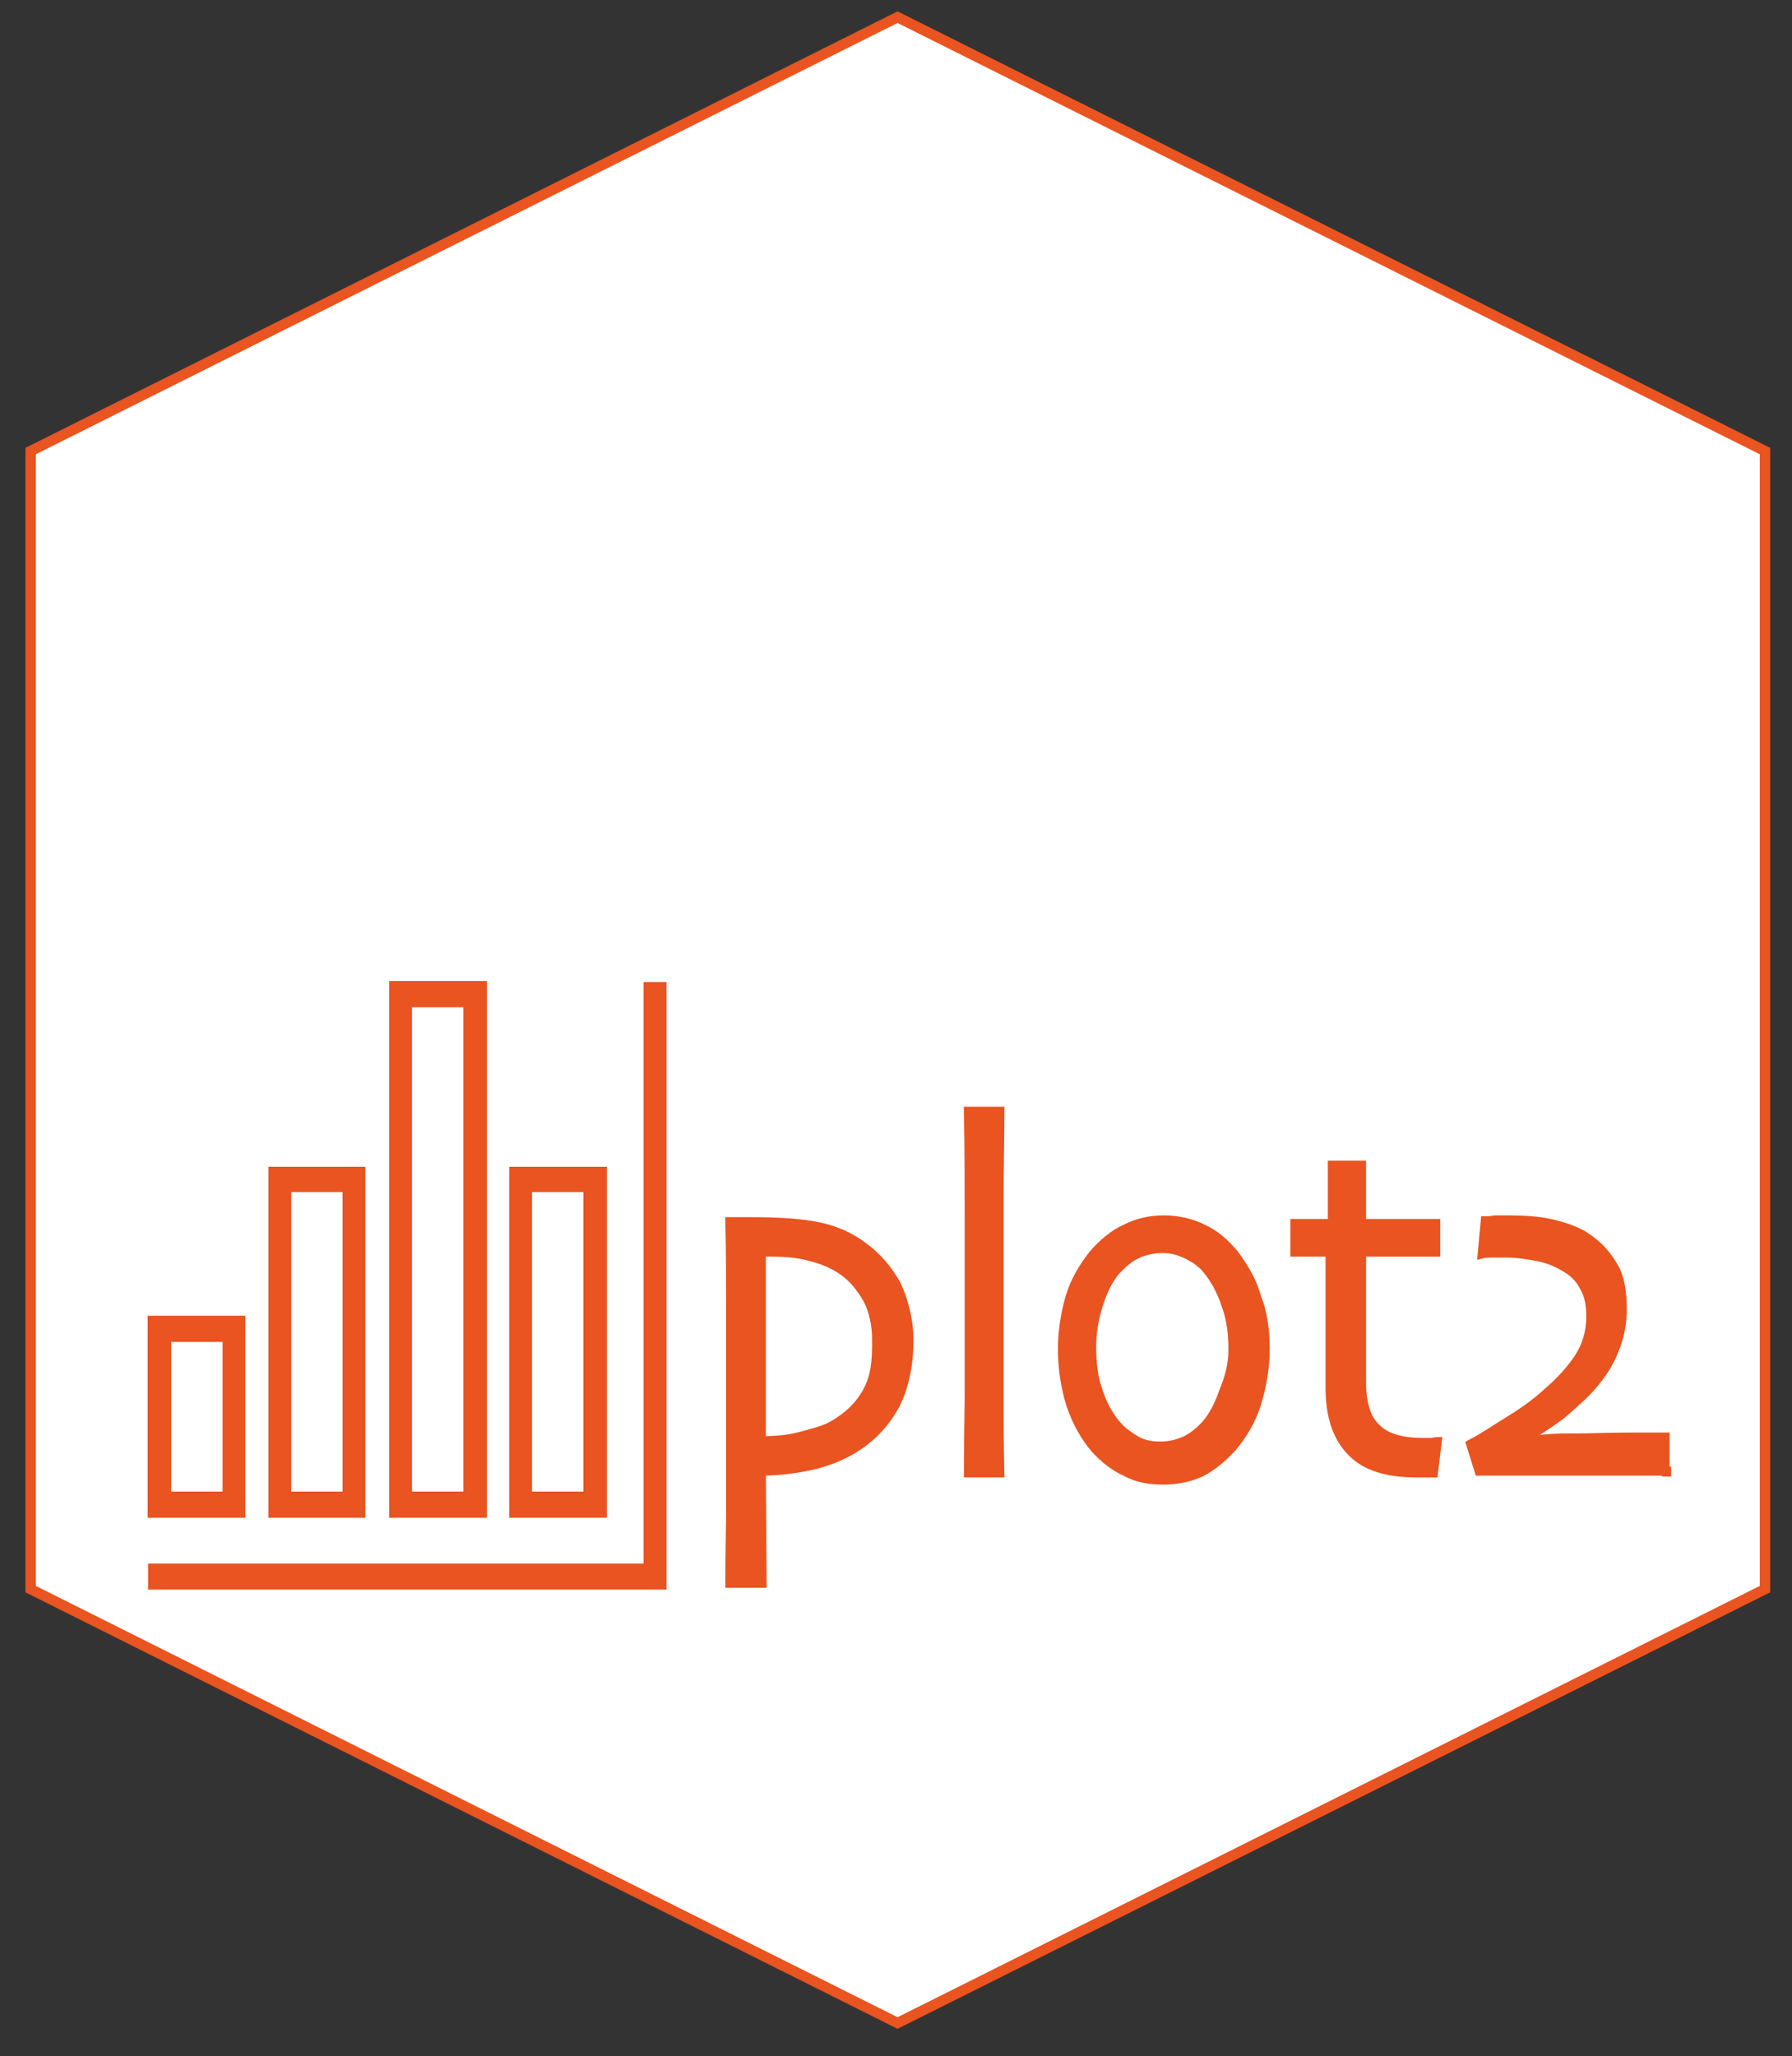 <svg xmlns="http://www.w3.org/2000/svg" version="1.1" xmlns:xlink="http://www.w3.org/1999/xlink" width="345" height="395.7"><rect width="100%" height="100%" fill="#333333" stroke="none"/><svg version="1.1" id="SvgjsSvg1435" x="0px" y="0px" viewBox="0 0 345 395.7" style="enable-background:new 0 0 345 395.7;" xml:space="preserve" sodipodi:docname="logo.svg" inkscape:version="1.3.2 (091e20e, 2023-11-25)" xmlns:inkscape="http://www.inkscape.org/namespaces/inkscape" xmlns:sodipodi="http://sodipodi.sourceforge.net/DTD/sodipodi-0.dtd" xmlns:xlink="http://www.w3.org/1999/xlink" xmlns="http://www.w3.org/2000/svg" xmlns:svg="http://www.w3.org/2000/svg"><defs id="SvgjsDefs1434"></defs><sodipodi:namedview id="SvgjsSodipodi:namedview1433" pagecolor="#ffffff" bordercolor="#e95420" borderopacity="0.25" inkscape:showpageshadow="2" inkscape:pageopacity="0.0" inkscape:pagecheckerboard="0" inkscape:deskcolor="#e95420" inkscape:zoom="1.3220161" inkscape:cx="145.23272" inkscape:cy="195.15647" inkscape:window-width="1592" inkscape:window-height="761" inkscape:window-x="73" inkscape:window-y="224" inkscape:window-maximized="0" inkscape:current-layer="Layer_1"></sodipodi:namedview>
<style type="text/css" id="SvgjsStyle1432">
	.st0{fill:#ffffff;}
	.st1{clip-path:url(#SVGID_4_);}
	.st2{clip-path:url(#SVGID_6_);fill:#e95420;}
	.st3{clip-path:url(#SVGID_8_);fill:#e95420;}
	.st4{clip-path:url(#SVGID_10_);fill:#e95420;}
	.st5{clip-path:url(#SVGID_12_);fill:#e95420;}
	.st6{clip-path:url(#SVGID_14_);fill:#e95420;}
	.st7{clip-path:url(#SVGID_16_);fill:#e95420;}
	.st8{clip-path:url(#SVGID_18_);fill:#e95420;}
	.st9{clip-path:url(#SVGID_20_);fill:#e95420;}
	.st10{clip-path:url(#SVGID_22_);fill:#e95420;}
	.st11{clip-path:url(#SVGID_24_);fill:#e95420;}
	.st12{clip-path:url(#SVGID_26_);fill:#ffffff;}
	.st13{clip-path:url(#SVGID_28_);fill:#e95420;}
	.st14{clip-path:url(#SVGID_30_);fill:#ffffff;}
	.st15{clip-path:url(#SVGID_32_);fill:#ffffff;}
	.st16{clip-path:url(#SVGID_34_);fill:#e95420;}
	.st17{clip-path:url(#SVGID_36_);fill:#e95420;}
	.st18{clip-path:url(#SVGID_38_);fill:#e95420;}
	.st19{clip-path:url(#SVGID_40_);fill:#e95420;}
	.st20{clip-path:url(#SVGID_42_);fill:#e95420;}
	.st21{clip-path:url(#SVGID_44_);fill:#e95420;}
	.st22{clip-path:url(#SVGID_46_);fill:#e95420;}
	.st23{clip-path:url(#SVGID_48_);fill:#e95420;}
	.st24{clip-path:url(#SVGID_50_);fill:#e95420;}
	.st25{clip-path:url(#SVGID_52_);fill:#e95420;}
	.st26{clip-path:url(#SVGID_54_);fill:#e95420;}
	.st27{clip-path:url(#SVGID_56_);fill:#e95420;}
	.st28{clip-path:url(#SVGID_58_);fill:#e95420;}
	.st29{clip-path:url(#SVGID_60_);fill:#e95420;}
	.st30{clip-path:url(#SVGID_62_);fill:#e95420;}
	.st31{clip-path:url(#SVGID_64_);fill:#ffffff;}
	.st32{display:none;}
	.st33{display:inline;}
	.st34{display:none;opacity:0.9;clip-path:url(#SVGID_66_);fill:#ffffff;enable-background:new    ;}
	.st35{opacity:0.875;clip-path:url(#SVGID_68_);fill:#ffffff;enable-background:new    ;}
	.st36{fill:none;stroke:#e95420;stroke-width:2;stroke-miterlimit:10;}
	.st37{fill:#e95420;}
	.st38{fill-rule:evenodd;clip-rule:evenodd;fill:#e95420;stroke:#e95420;stroke-miterlimit:10;}
	.st39{fill:#e95420;}
</style>
<g id="SvgjsG1431">
	<g id="SvgjsG1430">
		<polygon id="SvgjsPolygon1429" class="st0" points="172.8,3.3 339.8,86.8 339.8,305.8 172.8,389.3 5.9,305.8 5.9,86.8   "></polygon>
	</g>
	
	<g class="st32" id="SvgjsG1428">
		<g id="SvgjsG1427">
			<g class="st33" id="SvgjsG1426">
				<defs id="SvgjsDefs1425">
					<polygon id="SvgjsPolygon1424" points="172.8,3.3 339.8,86.8 339.8,305.8 172.8,389.3 5.9,305.8 5.9,86.8      "></polygon>
				</defs>
				<clipPath id="SvgjsClipPath1423">
					<use xlink:href="#SVGID_65_" style="display:none;overflow:visible;" id="SvgjsUse1422"></use>
				</clipPath>
				<rect id="SvgjsRect1421" x="-0.6" y="281.2" class="st34" width="356" height="124.3" clip-path="url(#SVGID_66_)"></rect>
			</g>
		</g>
	</g>
	
	<g id="SvgjsG1420">
		<polygon id="SvgjsPolygon1419" class="st36" points="172.8,3.3 339.8,86.8 339.8,305.8 172.8,389.3 5.9,305.8 5.9,86.8   "></polygon>
	</g>
</g>

<polygon class="st38" points="71.3,246.6 136.1,246.6 136.1,181.8 138.1,181.8 138.1,248.5 71.3,248.5 " id="SvgjsPolygon1418" transform="matrix(1.472,0,0,1.727,-75.709,-124.127)" style="fill:#e95420;stroke:#e95420;stroke-opacity:1"></polygon>
<path class="st38" d="m 113.108,287.826 h -11.479 v -59.22 h 11.479 z m 2.943,3.453 v -65.954 H 98.833 v 65.954 z" id="SvgjsPath1417" style="stroke-width:1.594;fill:#e95420;stroke:#e95420;stroke-opacity:1"></path>
<path class="st38" d="M 90.003,287.826 H 78.524 v -94.787 h 11.479 z m 2.943,3.453 V 189.586 h -17.219 v 101.693 z" id="SvgjsPath1416" style="stroke-width:1.594;fill:#e95420;stroke:#e95420;stroke-opacity:1"></path>
<path class="st38" d="M 66.75,287.826 H 55.271 V 228.605 H 66.75 Z m 2.796,3.453 v -65.954 H 52.475 v 65.954 z" id="SvgjsPath1415" style="stroke-width:1.594;fill:#e95420;stroke:#e95420;stroke-opacity:1"></path>
<path class="st38" d="m 43.645,287.826 h -11.479 v -30.387 h 11.479 z m 2.796,-33.84 H 29.222 v 37.293 h 17.219 z" id="SvgjsPath1414" style="stroke-width:1.594;fill:#e95420;stroke:#e95420;stroke-opacity:1"></path>
<g id="SvgjsG1413" transform="matrix(1.472,0,0,1.727,-75.709,-124.127)" style="fill:#e95420;stroke:#e95420;stroke-opacity:1">
	<path class="st39" d="m 170.4,221.2 c 0,2.8 -0.6,5.2 -1.8,7.2 -1.2,1.9 -2.9,3.5 -5.1,4.7 -1.8,1 -3.9,1.7 -6.1,2.1 -2.2,0.4 -4.4,0.6 -6.3,0.6 l 0.1,12.5 h -4.4 c 0,-0.4 0,-2.8 0.1,-7.6 0,-4.7 0,-9.5 0,-14.2 0,-2.4 0,-5.1 0,-8.3 0,-3.2 0,-6.6 -0.1,-10.2 0.6,0 1.2,0 1.7,0 0.6,0 1,0 1.3,0 3.8,0 6.8,0.2 8.9,0.6 2.1,0.4 4,1.1 5.7,2.2 1.8,1.1 3.3,2.6 4.4,4.3 0.9,1.7 1.6,3.8 1.6,6.1 z m -4.4,0.1 c 0,-1.8 -0.4,-3.4 -1.2,-4.7 -0.9,-1.3 -1.9,-2.4 -3.3,-3.2 -1.2,-0.7 -2.6,-1.2 -4.1,-1.5 -1.6,-0.4 -3.3,-0.5 -5.1,-0.5 -0.2,0 -0.4,0 -0.6,0 -0.2,0 -0.4,0 -0.6,0 0,0.4 0,1.3 0,3.3 0,1.8 0,5 0,9.6 0,1 0,2.3 0,4 0,1.7 0,3 0,4.1 1.7,0 3.4,-0.1 5.1,-0.5 1.7,-0.4 3.2,-0.7 4.3,-1.3 1.8,-0.9 3.3,-2.1 4.3,-3.7 1,-1.6 1.2,-3.2 1.2,-5.6 z" id="SvgjsPath1412" style="fill:#e95420;stroke:#e95420;stroke-opacity:1"></path>
	<path class="st39" d="M 182.3,236 H 178 c 0,-0.2 0,-2.9 0.1,-8 0,-5.1 0,-9.4 0,-12.8 0,-2.2 0,-4.9 0,-8.3 0,-3.3 0,-7.1 -0.1,-11.2 h 4.3 c 0,2.8 -0.1,6.1 -0.1,9.7 0,3.7 0,6.8 0,9.4 0,5.5 0,10.4 0,14.5 0,4.1 0.1,6.4 0.1,6.7 z" id="SvgjsPath1411" style="fill:#e95420;stroke:#e95420;stroke-opacity:1"></path>
	<path class="st39" d="m 217,222.1 c 0,2.1 -0.4,4.1 -1.1,6.1 -0.7,1.9 -1.8,3.5 -3.3,5 -1.2,1.1 -2.6,2.1 -4,2.7 -1.5,0.6 -3.2,0.9 -5,0.9 -1.7,0 -3.4,-0.2 -4.9,-0.9 -1.6,-0.6 -2.9,-1.5 -4.1,-2.6 -1.3,-1.3 -2.4,-2.9 -3.2,-4.9 -0.7,-1.9 -1.1,-4 -1.1,-6.2 0,-2.1 0.4,-4 1,-5.8 0.6,-1.7 1.7,-3.3 3,-4.7 1.2,-1.2 2.7,-2.3 4.3,-2.9 1.6,-0.7 3.3,-1 5.1,-1 1.9,0 3.7,0.4 5.1,1 1.6,0.6 2.9,1.6 4.1,2.8 1.3,1.5 2.4,3 3,4.9 0.7,1.4 1.1,3.5 1.1,5.6 z m -4.4,0.2 c 0,-1.7 -0.2,-3.4 -0.9,-5 -0.6,-1.6 -1.5,-3 -2.6,-4.1 -0.7,-0.7 -1.6,-1.2 -2.6,-1.6 -1,-0.4 -1.9,-0.6 -3,-0.6 -1.2,0 -2.3,0.2 -3.3,0.6 -1,0.4 -1.8,1 -2.7,1.8 -1,1 -1.7,2.2 -2.3,3.8 -0.6,1.6 -0.9,3.2 -0.9,4.7 0,1.8 0.2,3.5 0.9,5.1 0.6,1.6 1.5,2.9 2.7,4 0.7,0.6 1.6,1.1 2.4,1.5 1,0.4 1.9,0.5 2.9,0.5 1.1,0 2.2,-0.2 3.2,-0.6 1,-0.4 1.8,-1 2.6,-1.7 1.1,-1.1 1.8,-2.3 2.4,-3.8 0.7,-1.4 1.2,-3 1.2,-4.6 z" id="SvgjsPath1410" style="fill:#e95420;stroke:#e95420;stroke-opacity:1"></path>
	<path class="st39" d="M 239.5,232.5 239,236 c -0.1,0 -0.5,0 -1,0 -0.5,0 -1,0 -1.3,0 -3.8,0 -6.6,-0.7 -8.5,-2.3 -1.9,-1.6 -2.9,-3.9 -2.9,-7.2 0,-2.1 0,-4.1 0,-6.5 0,-2.3 0,-5.2 0,-8.6 h -4.6 v -3.2 h 4.9 v -6.5 h 4 v 6.5 h 9.7 v 3.2 h -9.7 c 0,0.4 0,1.5 0,3.4 0,1.9 0,3.3 0,4.3 0,0.7 0,1.7 0,2.8 0,1.1 0,2.4 0,4 0,2.3 0.6,4.1 1.9,5.1 1.2,1.1 3.3,1.6 6,1.6 0.4,0 0.7,0 1.2,0 0.5,-0.1 0.7,-0.1 0.8,-0.1 z" id="SvgjsPath1409" style="fill:#e95420;stroke:#e95420;stroke-opacity:1"></path>
	<path class="st39" d="m 269.5,235.8 c -0.2,0 -1.9,0 -5.1,0 -3.2,0 -5.5,0 -7.1,0 -2.2,0 -4.7,0 -7.8,0 -3,0 -4.6,0 -4.7,0 l -1.1,-3 c 1.6,-0.7 3.3,-1.7 5.4,-2.8 2.1,-1.1 3.7,-2.2 4.7,-3 1.8,-1.3 3.2,-2.7 4.1,-3.9 0.9,-1.2 1.5,-2.7 1.5,-4.5 0,-1.3 -0.2,-2.4 -0.9,-3.4 -0.6,-1 -1.5,-1.7 -2.6,-2.2 -1,-0.5 -2.1,-0.9 -3.4,-1.1 -1.2,-0.2 -2.6,-0.4 -4,-0.4 -0.5,0 -1.1,0 -1.7,0 -0.6,0 -1.2,0 -1.6,0.1 l 0.4,-3.7 c 0.4,0 0.7,0 1.3,-0.1 0.6,0 1.2,0 1.9,0 1.9,0 3.8,0.1 5.4,0.4 1.6,0.3 3,0.7 4.3,1.3 1.7,0.9 2.9,1.9 3.9,3.3 1,1.3 1.3,3 1.3,5 0,1.6 -0.4,3.2 -1.1,4.6 -0.7,1.5 -1.7,2.7 -2.8,3.8 -1.1,1.1 -2.6,2.2 -4.1,3.3 -1.7,1.1 -3.3,1.9 -4.9,2.8 v 0.1 c 0.7,-0.1 1.7,-0.1 2.9,-0.2 1.2,-0.1 2.3,-0.1 3.5,-0.1 2.3,0 4.9,-0.1 7.6,-0.1 2.8,0 4.3,0 4.5,0 v 3.9 h 0.2 z" id="SvgjsPath1408" style="fill:#e95420;stroke:#e95420;stroke-opacity:1"></path>
</g>
</svg><style>@media (prefers-color-scheme: light) { :root { filter: none; } }
@media (prefers-color-scheme: dark) { :root { filter: none; } }
</style></svg>